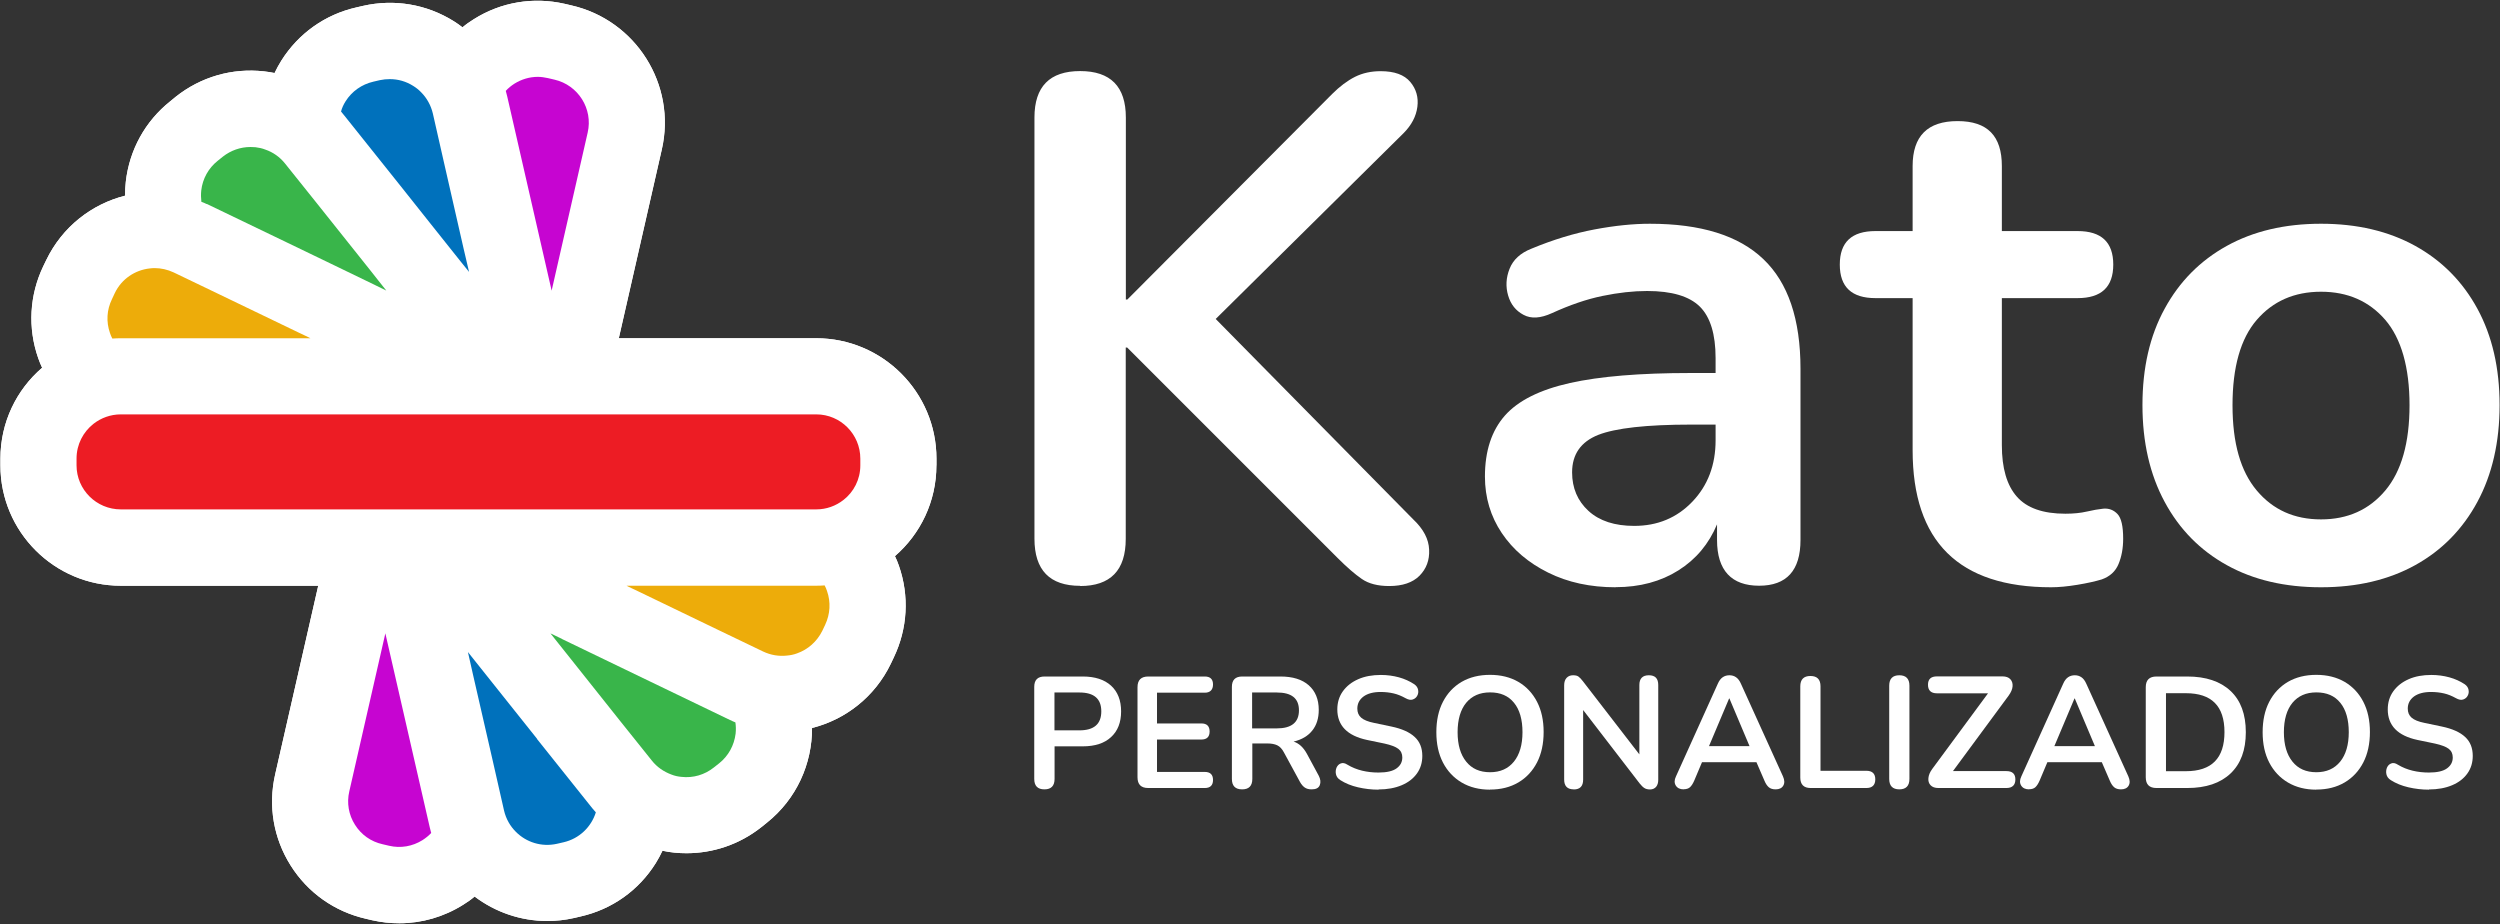 <?xml version="1.0" encoding="UTF-8"?>
<svg id="Capa_1" data-name="Capa 1" xmlns="http://www.w3.org/2000/svg" viewBox="0 0 242.35 89.58">
  <rect x="0" y="0" width="242.35" height="89.58" fill="#333333" stroke="none"/>
  <defs>
    <style>
      .cls-1 {
        fill: #fff;
      }

      .cls-2 {
        fill: #39b54a;
      }

      .cls-3 {
        fill: #edac0a;
      }

      .cls-4 {
        fill: #0071bc;
      }

      .cls-5 {
        fill: #ed1c24;
      }

      .cls-6 {
        fill: #c605d1;
      }
    </style>
  </defs>
  <g>
    <path class="cls-1" d="m90.78,45.12v-.66c0-6.44-5.23-11.67-11.66-11.67h-19.13l4.17-18.3c1.44-6.27-2.5-12.54-8.78-13.97l-.64-.15c-3.04-.69-6.17-.17-8.8,1.49-.39.24-.76.5-1.1.79-.26-.21-.55-.4-.84-.59-2.64-1.65-5.77-2.18-8.8-1.49l-.65.15c-3.04.69-5.62,2.53-7.28,5.17-.24.39-.46.79-.65,1.19-.33-.07-.66-.12-1.01-.16-3.1-.35-6.14.53-8.58,2.47l-.51.42c-2.44,1.94-3.97,4.72-4.32,7.81-.05.45-.07.9-.07,1.35-3.24.82-6.08,3.01-7.64,6.24l-.29.6c-1.34,2.8-1.52,5.97-.49,8.91.12.32.23.63.38.93C1.6,37.78.04,40.94.04,44.46v.66c0,6.43,5.23,11.66,11.67,11.66h19.14l-4.18,18.31c-.69,3.04-.16,6.16,1.5,8.8,1.66,2.64,4.24,4.47,7.28,5.17l.64.15c.87.2,1.75.29,2.63.29,2.16,0,4.3-.61,6.19-1.8.39-.24.76-.5,1.1-.79,2,1.51,4.45,2.37,7.04,2.37.86,0,1.73-.09,2.6-.29l.64-.15c3.04-.69,5.63-2.53,7.28-5.17.24-.39.46-.79.65-1.2.77.17,1.54.24,2.33.24,2.55,0,5.12-.83,7.27-2.54l.51-.41c2.9-2.31,4.4-5.73,4.39-9.19,3.22-.81,6.08-3,7.63-6.23l.28-.59c1.35-2.81,1.53-5.98.5-8.92-.12-.32-.23-.63-.38-.92,2.47-2.14,4.02-5.29,4.02-8.8Z"/>
    <g>
      <path class="cls-1" d="m90.78,45.12v-.66c0-6.44-5.23-11.67-11.66-11.67h-19.14l4.17-18.3c1.44-6.27-2.5-12.54-8.78-13.97l-.64-.15c-3.04-.69-6.17-.17-8.8,1.49-.39.24-.76.5-1.1.79-.26-.21-.55-.4-.84-.59-2.64-1.65-5.77-2.18-8.8-1.49l-.65.15c-3.04.69-5.62,2.53-7.28,5.17-.24.39-.46.79-.65,1.19-.33-.07-.66-.12-1.01-.16-3.1-.35-6.14.53-8.58,2.47l-.51.42c-2.44,1.94-3.97,4.72-4.32,7.81-.05.45-.07.9-.07,1.35-3.23.82-6.08,3.01-7.64,6.24l-.29.6c-1.34,2.8-1.52,5.97-.49,8.91.12.32.23.63.38.93C1.6,37.78.04,40.94.04,44.46v.66c0,6.43,5.23,11.66,11.67,11.66h19.14l-4.18,18.31c-.69,3.04-.16,6.16,1.5,8.8,1.66,2.64,4.24,4.47,7.28,5.17l.64.15c.87.2,1.75.29,2.63.29,2.16,0,4.3-.61,6.19-1.8.39-.24.76-.5,1.1-.79,2,1.51,4.45,2.37,7.04,2.37.86,0,1.73-.09,2.6-.29l.64-.15c3.04-.69,5.63-2.53,7.28-5.17.24-.39.46-.79.65-1.2.77.17,1.54.24,2.33.24,2.55,0,5.11-.83,7.27-2.54l.51-.41c2.9-2.31,4.4-5.73,4.39-9.19,3.22-.81,6.08-3,7.64-6.23l.28-.59c1.35-2.81,1.53-5.98.5-8.92-.12-.32-.23-.63-.38-.92,2.47-2.14,4.02-5.29,4.02-8.8ZM49.86,8.12c.69-.43,1.47-.66,2.27-.66.33,0,.64.04.97.12l.64.15c2.3.53,3.75,2.83,3.22,5.13l-3.5,15.35-4.31-18.84c-.04-.18-.08-.36-.14-.54.24-.27.53-.5.84-.7Zm-16.35,1.7c.61-.97,1.56-1.64,2.68-1.9l.64-.15c.33-.07.64-.1.97-.1.8,0,1.58.22,2.27.66.28.18.54.38.76.61.57.56.96,1.27,1.14,2.06l1.08,4.76,1.89,8.29.54,2.31-.83-1.03-2.94-3.69-2.94-3.7-5.35-6.7c-.12-.15-.23-.28-.35-.43.09-.35.24-.67.44-.99Zm-13.99,8.62c.13-1.13.69-2.15,1.59-2.87l.51-.41c.77-.61,1.7-.93,2.67-.93.16,0,.33.01.48.02.33.04.65.12.96.23.75.25,1.41.72,1.91,1.35l3.05,3.81,5.3,6.65.67.85.8,1.01-.92-.45-.26-.13-4.24-2.05-4.25-2.05-7.73-3.72c-.17-.08-.34-.16-.51-.22-.04-.37-.05-.74-.01-1.1Zm-8.68,10.58l.28-.6c.66-1.39,1.98-2.25,3.4-2.39.16-.02.3-.03.46-.03.62,0,1.25.14,1.85.42l4.39,2.11,7.68,3.7.97.46.21.11H11.71c-.27,0-.55.01-.82.03-.09-.17-.17-.35-.23-.54-.38-1.08-.31-2.24.19-3.27Zm.86,20.37c-2.36,0-4.29-1.92-4.29-4.27v-.66c0-1.37.64-2.58,1.65-3.37.71-.57,1.64-.91,2.64-.91h67.42c2.36,0,4.27,1.92,4.27,4.29v.66c0,1.37-.64,2.58-1.65,3.36-.72.58-1.64.91-2.63.91H11.71Zm29.26,32.05c-.98.61-2.12.81-3.23.55l-.64-.15c-1.12-.25-2.07-.92-2.68-1.89-.61-.97-.81-2.12-.55-3.23l3.5-15.34,4.31,18.83c.04.18.08.37.14.55-.24.26-.53.49-.84.69Zm13.67.2l-.65.15c-1.49.34-2.97-.15-3.98-1.17-.55-.54-.96-1.24-1.14-2.06l-1.08-4.76-1.9-8.29-.52-2.31.82,1.03,2.94,3.69,2.95,3.7,5.35,6.7c.12.15.23.28.36.42-.44,1.41-1.6,2.55-3.13,2.9Zm16.67-10.52c-.14,1.13-.69,2.15-1.59,2.87l-.52.41c-.89.71-2.01,1.04-3.15.91-.33-.03-.64-.11-.95-.22-.75-.26-1.42-.72-1.92-1.37l-3.05-3.81-5.29-6.65-.67-.84-.81-1.02.94.45.25.13,4.25,2.05,4.25,2.05,7.72,3.72c.17.08.34.16.51.23.05.36.06.72.02,1.09Zm8.68-10.57l-.28.59c-.5,1.03-1.37,1.81-2.45,2.18-.31.12-.63.18-.96.21-.79.09-1.59-.04-2.32-.39l-4.39-2.11-7.67-3.7-.97-.46-.21-.11h18.38c.27,0,.55-.01.81-.03.09.17.17.35.23.54.38,1.08.31,2.24-.18,3.28Z"/>
      <g>
        <path class="cls-6" d="m53.47,28.2l3.5-15.35c.53-2.3-.92-4.6-3.22-5.13l-.64-.15c-.33-.07-.64-.12-.97-.12-.8,0-1.58.23-2.27.66-.31.2-.6.43-.84.7.05.18.09.36.14.54l4.31,18.84Z"/>
        <path class="cls-4" d="m38.76,17.94l2.94,3.7,2.94,3.69.83,1.03-.54-2.31-1.89-8.29-1.08-4.76c-.19-.79-.58-1.5-1.14-2.06-.22-.23-.47-.43-.76-.61-.69-.44-1.47-.66-2.27-.66-.33,0-.64.03-.97.1l-.64.15c-1.11.26-2.07.93-2.68,1.9-.2.32-.35.64-.44.99.12.15.23.28.35.43l5.35,6.7Z"/>
        <path class="cls-2" d="m20.05,19.77l7.73,3.72,4.25,2.05,4.24,2.05.26.13.92.45-.8-1.01-.67-.85-5.3-6.65-3.05-3.81c-.5-.63-1.17-1.1-1.91-1.35-.3-.12-.63-.19-.96-.23-.16-.01-.33-.02-.48-.02-.97,0-1.9.33-2.67.93l-.51.41c-.89.71-1.46,1.73-1.59,2.87-.04.37-.03.74.01,1.1.18.06.35.14.51.22Z"/>
        <path class="cls-3" d="m10.89,32.82c.27-.02.55-.03.82-.03h18.38l-.21-.11-.97-.46-7.68-3.7-4.39-2.11c-.6-.28-1.23-.42-1.85-.42-.16,0-.3.01-.46.03-1.42.15-2.74,1.01-3.4,2.39l-.28.6c-.5,1.03-.57,2.18-.19,3.27.06.19.14.37.23.54Z"/>
        <path class="cls-6" d="m37.36,61.38l-3.5,15.34c-.26,1.11-.06,2.27.55,3.23.61.97,1.55,1.64,2.68,1.89l.64.15c1.11.26,2.26.06,3.23-.55.31-.2.6-.43.84-.69-.05-.18-.09-.37-.14-.55l-4.31-18.83Z"/>
        <path class="cls-4" d="m52.07,71.63l-2.95-3.7-2.94-3.69-.82-1.03.52,2.31,1.9,8.29,1.08,4.76c.19.82.6,1.52,1.14,2.06,1.01,1.02,2.49,1.5,3.98,1.17l.65-.15c1.53-.35,2.69-1.49,3.13-2.9-.13-.14-.24-.27-.36-.42l-5.35-6.7Z"/>
        <path class="cls-2" d="m70.77,69.8l-7.72-3.72-4.25-2.05-4.25-2.05-.25-.13-.94-.45.81,1.02.67.84,5.29,6.65,3.05,3.81c.5.64,1.18,1.1,1.92,1.37.3.12.62.19.95.22,1.15.13,2.26-.2,3.15-.91l.52-.41c.89-.71,1.45-1.73,1.59-2.87.04-.37.03-.74-.02-1.09-.18-.07-.35-.15-.51-.23Z"/>
        <path class="cls-3" d="m79.93,56.75c-.26.02-.54.03-.81.03h-18.38l.21.11.97.46,7.67,3.7,4.39,2.11c.74.35,1.53.48,2.32.39.33-.03.64-.09.96-.21,1.08-.38,1.94-1.16,2.45-2.18l.28-.59c.49-1.04.56-2.2.18-3.28-.06-.19-.14-.37-.23-.54Z"/>
        <path class="cls-5" d="m81.75,48.48c1.01-.78,1.65-2,1.65-3.36v-.66c0-2.36-1.91-4.29-4.27-4.29H11.71c-1,0-1.92.35-2.64.91-1.01.79-1.65,2.01-1.65,3.37v.66c0,2.35,1.92,4.27,4.29,4.27h67.42c.99,0,1.9-.34,2.63-.91Z"/>
      </g>
    </g>
  </g>
  <g>
    <g>
      <path class="cls-1" d="m101.24,76.52c-.65,0-.98-.34-.98-1.01v-8.93c0-.66.33-1,1-1h3.7c1.19,0,2.1.3,2.75.89.64.59.97,1.42.97,2.49s-.32,1.89-.97,2.49c-.64.6-1.56.9-2.75.9h-2.73v3.16c0,.67-.33,1.01-.98,1.01Zm.98-5.72h2.42c1.41,0,2.12-.61,2.12-1.84s-.71-1.83-2.12-1.83h-2.42v3.67Z"/>
      <path class="cls-1" d="m111.31,76.39c-.7,0-1.04-.35-1.04-1.04v-8.73c0-.7.35-1.04,1.04-1.04h5.48c.53,0,.8.26.8.77s-.27.8-.8.8h-4.63v2.98h4.3c.53,0,.8.26.8.78s-.27.78-.8.78h-4.3v3.14h4.63c.53,0,.8.26.8.78s-.27.78-.8.78h-5.48Z"/>
      <path class="cls-1" d="m120.4,76.52c-.65,0-.98-.34-.98-1.01v-8.93c0-.66.33-1,1-1h3.7c1.19,0,2.1.28,2.75.85.64.57.97,1.36.97,2.39,0,.81-.21,1.48-.63,2-.42.53-1.02.88-1.81,1.07.52.16.95.56,1.29,1.18l1.15,2.13c.17.33.21.63.1.91s-.37.41-.79.41c-.28,0-.5-.06-.67-.18-.17-.12-.33-.3-.46-.54l-1.55-2.85c-.18-.35-.4-.58-.65-.7-.25-.12-.57-.18-.96-.18h-1.46v3.44c0,.67-.33,1.01-.98,1.01Zm.98-5.91h2.39c1.43,0,2.15-.58,2.15-1.75s-.72-1.73-2.15-1.73h-2.39v3.48Z"/>
      <path class="cls-1" d="m133.64,76.55c-.69,0-1.35-.08-2-.23-.65-.15-1.21-.38-1.7-.69-.24-.15-.38-.34-.43-.57-.05-.22-.03-.44.05-.64.09-.2.22-.34.41-.41.19-.08.41-.04.65.12.45.27.93.46,1.43.58.5.12,1.03.18,1.58.18.81,0,1.4-.14,1.76-.41.37-.27.55-.62.55-1.05,0-.36-.13-.64-.39-.84-.26-.2-.71-.37-1.34-.51l-1.69-.35c-1.92-.41-2.88-1.4-2.88-2.96,0-.67.18-1.26.54-1.76.36-.5.85-.89,1.49-1.17.63-.28,1.37-.41,2.19-.41.61,0,1.2.08,1.75.23.55.15,1.05.38,1.49.67.2.14.33.32.37.53.04.21.02.4-.08.58-.09.18-.24.3-.44.37-.2.07-.43.02-.7-.13-.38-.21-.76-.37-1.15-.46-.39-.09-.81-.14-1.26-.14-.71,0-1.26.15-1.66.44-.4.3-.6.69-.6,1.17,0,.37.12.66.37.88.25.22.66.39,1.26.51l1.67.35c1.01.21,1.77.55,2.26,1.01.5.46.74,1.07.74,1.84,0,.64-.17,1.21-.52,1.7-.35.49-.84.87-1.48,1.14-.64.27-1.39.41-2.26.41Z"/>
      <path class="cls-1" d="m144.44,76.55c-1.04,0-1.96-.23-2.74-.69-.78-.46-1.39-1.11-1.82-1.94-.43-.83-.64-1.81-.64-2.94s.21-2.12.64-2.95,1.03-1.47,1.81-1.93c.78-.45,1.69-.68,2.75-.68s1.97.23,2.75.68c.78.46,1.38,1.1,1.81,1.93.43.83.64,1.81.64,2.93s-.21,2.12-.64,2.95c-.43.83-1.03,1.48-1.81,1.94-.78.46-1.69.69-2.75.69Zm0-1.69c.99,0,1.76-.34,2.32-1.03.55-.68.83-1.64.83-2.85s-.27-2.18-.82-2.85c-.55-.68-1.32-1.01-2.32-1.01s-1.76.34-2.32,1.01c-.55.67-.83,1.63-.83,2.85s.28,2.17.83,2.85c.55.69,1.32,1.03,2.32,1.03Z"/>
      <path class="cls-1" d="m152.55,76.52c-.61,0-.92-.32-.92-.95v-9.13c0-.32.08-.56.24-.73.16-.17.37-.25.62-.25.24,0,.41.04.53.13.12.09.26.23.42.44l5.48,7.1v-6.73c0-.62.31-.94.92-.94s.91.31.91.94v9.2c0,.29-.07.51-.21.68-.14.16-.34.25-.58.25s-.42-.05-.56-.14c-.14-.09-.29-.24-.45-.44l-5.48-7.12v6.75c0,.63-.3.95-.91.95Z"/>
      <path class="cls-1" d="m163.22,76.52c-.36,0-.61-.12-.77-.37-.15-.25-.15-.54.02-.89l4.05-8.97c.13-.3.29-.51.48-.64.19-.13.41-.19.65-.19s.45.06.64.19c.19.13.35.34.48.64l4.07,8.97c.16.36.17.66.03.9-.14.24-.39.36-.74.36-.29,0-.51-.07-.67-.21-.16-.14-.3-.35-.42-.64l-.77-1.78h-5.28l-.75,1.78c-.13.3-.27.51-.41.64-.14.13-.35.2-.61.2Zm4.4-8.81l-1.95,4.62h3.93l-1.95-4.62h-.03Z"/>
      <path class="cls-1" d="m175.52,76.39c-.66,0-1-.34-1-1.01v-8.85c0-.66.33-1,.98-1s.98.33.98,1v8.19h4.45c.57,0,.86.28.86.83s-.29.84-.86.84h-5.41Z"/>
      <path class="cls-1" d="m184.12,76.52c-.65,0-.98-.34-.98-1.01v-9.04c0-.67.33-1.01.98-1.01s.98.34.98,1.01v9.04c0,.67-.33,1.01-.98,1.01Z"/>
      <path class="cls-1" d="m187.91,76.39c-.34,0-.59-.09-.76-.27-.17-.18-.24-.41-.21-.7.03-.29.15-.58.38-.89l5.4-7.32h-4.95c-.58,0-.87-.28-.87-.83s.29-.81.87-.81h6.35c.34,0,.59.09.76.27.17.18.24.41.22.69-.02.28-.15.58-.38.9l-5.4,7.32h5.18c.58,0,.87.27.87.81s-.29.83-.87.83h-6.58Z"/>
      <path class="cls-1" d="m196.7,76.52c-.36,0-.61-.12-.77-.37-.15-.25-.15-.54.02-.89l4.05-8.97c.13-.3.29-.51.48-.64.19-.13.41-.19.65-.19s.45.06.64.19c.19.13.35.34.48.64l4.07,8.97c.16.36.17.66.03.9-.14.24-.39.36-.74.36-.29,0-.51-.07-.67-.21-.16-.14-.3-.35-.42-.64l-.77-1.78h-5.28l-.75,1.78c-.13.3-.27.51-.41.64-.14.13-.35.2-.61.2Zm4.4-8.81l-1.95,4.62h3.93l-1.95-4.62h-.03Z"/>
      <path class="cls-1" d="m209.05,76.39c-.7,0-1.04-.35-1.04-1.04v-8.73c0-.7.35-1.04,1.04-1.04h2.98c1.81,0,3.21.47,4.2,1.4.99.93,1.48,2.27,1.48,4s-.49,3.06-1.48,4c-.99.94-2.39,1.41-4.2,1.41h-2.98Zm.92-1.63h1.93c2.5,0,3.74-1.26,3.74-3.79s-1.25-3.77-3.74-3.77h-1.93v7.56Z"/>
      <path class="cls-1" d="m224.54,76.55c-1.04,0-1.96-.23-2.74-.69-.78-.46-1.39-1.11-1.82-1.94-.43-.83-.64-1.81-.64-2.94s.21-2.12.64-2.95,1.03-1.47,1.81-1.93c.78-.45,1.69-.68,2.75-.68s1.97.23,2.75.68c.78.46,1.38,1.1,1.81,1.93.43.83.64,1.81.64,2.93s-.21,2.12-.64,2.95c-.43.83-1.03,1.48-1.81,1.94-.78.46-1.69.69-2.75.69Zm0-1.69c.99,0,1.76-.34,2.32-1.03.55-.68.83-1.64.83-2.85s-.27-2.18-.82-2.85c-.55-.68-1.32-1.01-2.32-1.01s-1.76.34-2.32,1.01c-.55.67-.83,1.63-.83,2.85s.28,2.17.83,2.85c.55.69,1.32,1.03,2.32,1.03Z"/>
      <path class="cls-1" d="m235.47,76.55c-.69,0-1.35-.08-2-.23-.65-.15-1.21-.38-1.7-.69-.24-.15-.38-.34-.43-.57-.05-.22-.03-.44.05-.64.09-.2.22-.34.41-.41.19-.08.41-.04.65.12.45.27.93.46,1.43.58.5.12,1.03.18,1.58.18.81,0,1.4-.14,1.76-.41.37-.27.55-.62.55-1.05,0-.36-.13-.64-.39-.84-.26-.2-.71-.37-1.34-.51l-1.69-.35c-1.92-.41-2.88-1.4-2.88-2.96,0-.67.18-1.26.54-1.76.36-.5.85-.89,1.49-1.17.63-.28,1.37-.41,2.19-.41.61,0,1.2.08,1.75.23.55.15,1.05.38,1.49.67.2.14.33.32.37.53.04.21.02.4-.08.58-.09.18-.24.3-.44.37-.2.07-.43.02-.7-.13-.38-.21-.76-.37-1.15-.46-.39-.09-.81-.14-1.26-.14-.71,0-1.26.15-1.66.44-.4.3-.6.69-.6,1.17,0,.37.12.66.37.88.25.22.66.39,1.26.51l1.67.35c1.01.21,1.77.55,2.26,1.01.5.46.74,1.07.74,1.84,0,.64-.17,1.21-.52,1.7-.35.49-.84.87-1.48,1.14-.64.27-1.39.41-2.26.41Z"/>
    </g>
    <g>
      <path class="cls-1" d="m104.71,56.79c-2.95,0-4.43-1.52-4.43-4.57V11.39c0-3,1.48-4.5,4.43-4.5s4.43,1.5,4.43,4.5v17.65h.14l19.86-19.93c.74-.74,1.48-1.29,2.21-1.66.74-.37,1.57-.55,2.49-.55,1.34,0,2.29.35,2.87,1.04.58.69.81,1.5.69,2.42-.12.92-.57,1.78-1.35,2.56l-18.2,18,19.17,19.45c.97.92,1.48,1.89,1.52,2.91.05,1.02-.27,1.86-.93,2.53-.67.67-1.65,1-2.94,1-1.11,0-2-.23-2.66-.69-.67-.46-1.44-1.13-2.32-2.01l-20.42-20.42h-.14v18.55c0,3.05-1.48,4.57-4.43,4.57Z"/>
      <path class="cls-1" d="m156.62,56.93c-2.45,0-4.63-.47-6.54-1.42-1.92-.95-3.42-2.23-4.5-3.84-1.08-1.61-1.63-3.44-1.63-5.47,0-2.49.65-4.46,1.94-5.92,1.29-1.45,3.39-2.5,6.3-3.15,2.91-.65,6.81-.97,11.7-.97h2.42v-1.45c0-2.31-.51-3.97-1.52-4.98-1.02-1.01-2.72-1.52-5.12-1.52-1.34,0-2.78.16-4.33.48-1.55.32-3.17.88-4.88,1.66-1.11.51-2.03.57-2.77.17-.74-.39-1.24-1.01-1.49-1.87-.25-.85-.21-1.72.14-2.6.35-.88,1.05-1.52,2.11-1.94,2.12-.88,4.16-1.5,6.13-1.87,1.96-.37,3.75-.55,5.36-.55,4.94,0,8.61,1.14,11,3.43,2.4,2.28,3.6,5.83,3.6,10.62v16.61c0,2.95-1.34,4.43-4.01,4.43s-4.08-1.48-4.08-4.43v-1.52c-.79,1.89-2.03,3.38-3.74,4.46-1.71,1.08-3.74,1.63-6.09,1.63Zm1.8-5.95c2.26,0,4.14-.78,5.64-2.35,1.5-1.57,2.25-3.55,2.25-5.95v-1.52h-2.35c-4.34,0-7.35.34-9.03,1-1.68.67-2.53,1.88-2.53,3.63,0,1.52.53,2.77,1.59,3.74,1.06.97,2.54,1.45,4.43,1.45Z"/>
      <path class="cls-1" d="m198.84,56.93c-8.95,0-13.43-4.43-13.43-13.29v-14.74h-3.6c-2.31,0-3.46-1.08-3.46-3.25s1.15-3.25,3.46-3.25h3.6v-6.3c0-2.91,1.45-4.36,4.36-4.36s4.29,1.45,4.29,4.36v6.3h7.34c2.31,0,3.46,1.08,3.46,3.25s-1.15,3.25-3.46,3.25h-7.34v14.26c0,2.21.48,3.88,1.45,4.98.97,1.11,2.54,1.66,4.71,1.66.78,0,1.48-.07,2.08-.21.6-.14,1.13-.23,1.59-.28.55-.05,1.01.13,1.38.52.37.39.55,1.19.55,2.39,0,.92-.15,1.74-.45,2.46-.3.72-.84,1.21-1.63,1.49-.6.18-1.38.36-2.35.52-.97.16-1.82.24-2.56.24Z"/>
      <path class="cls-1" d="m225,56.93c-3.51,0-6.55-.71-9.14-2.15-2.58-1.43-4.59-3.47-6.02-6.13-1.43-2.65-2.15-5.78-2.15-9.38s.71-6.71,2.15-9.34c1.43-2.63,3.44-4.66,6.02-6.09,2.58-1.43,5.63-2.15,9.14-2.15s6.55.72,9.14,2.15c2.58,1.43,4.59,3.46,6.02,6.09,1.43,2.63,2.15,5.74,2.15,9.34s-.72,6.73-2.15,9.38c-1.43,2.65-3.44,4.7-6.02,6.13-2.58,1.43-5.63,2.15-9.14,2.15Zm0-6.58c2.58,0,4.66-.93,6.23-2.8,1.57-1.87,2.35-4.63,2.35-8.27s-.79-6.45-2.35-8.27c-1.57-1.82-3.65-2.73-6.23-2.73s-4.66.91-6.23,2.73c-1.57,1.82-2.35,4.58-2.35,8.27s.78,6.4,2.35,8.27c1.57,1.87,3.64,2.8,6.23,2.8Z"/>
    </g>
  </g>
</svg>